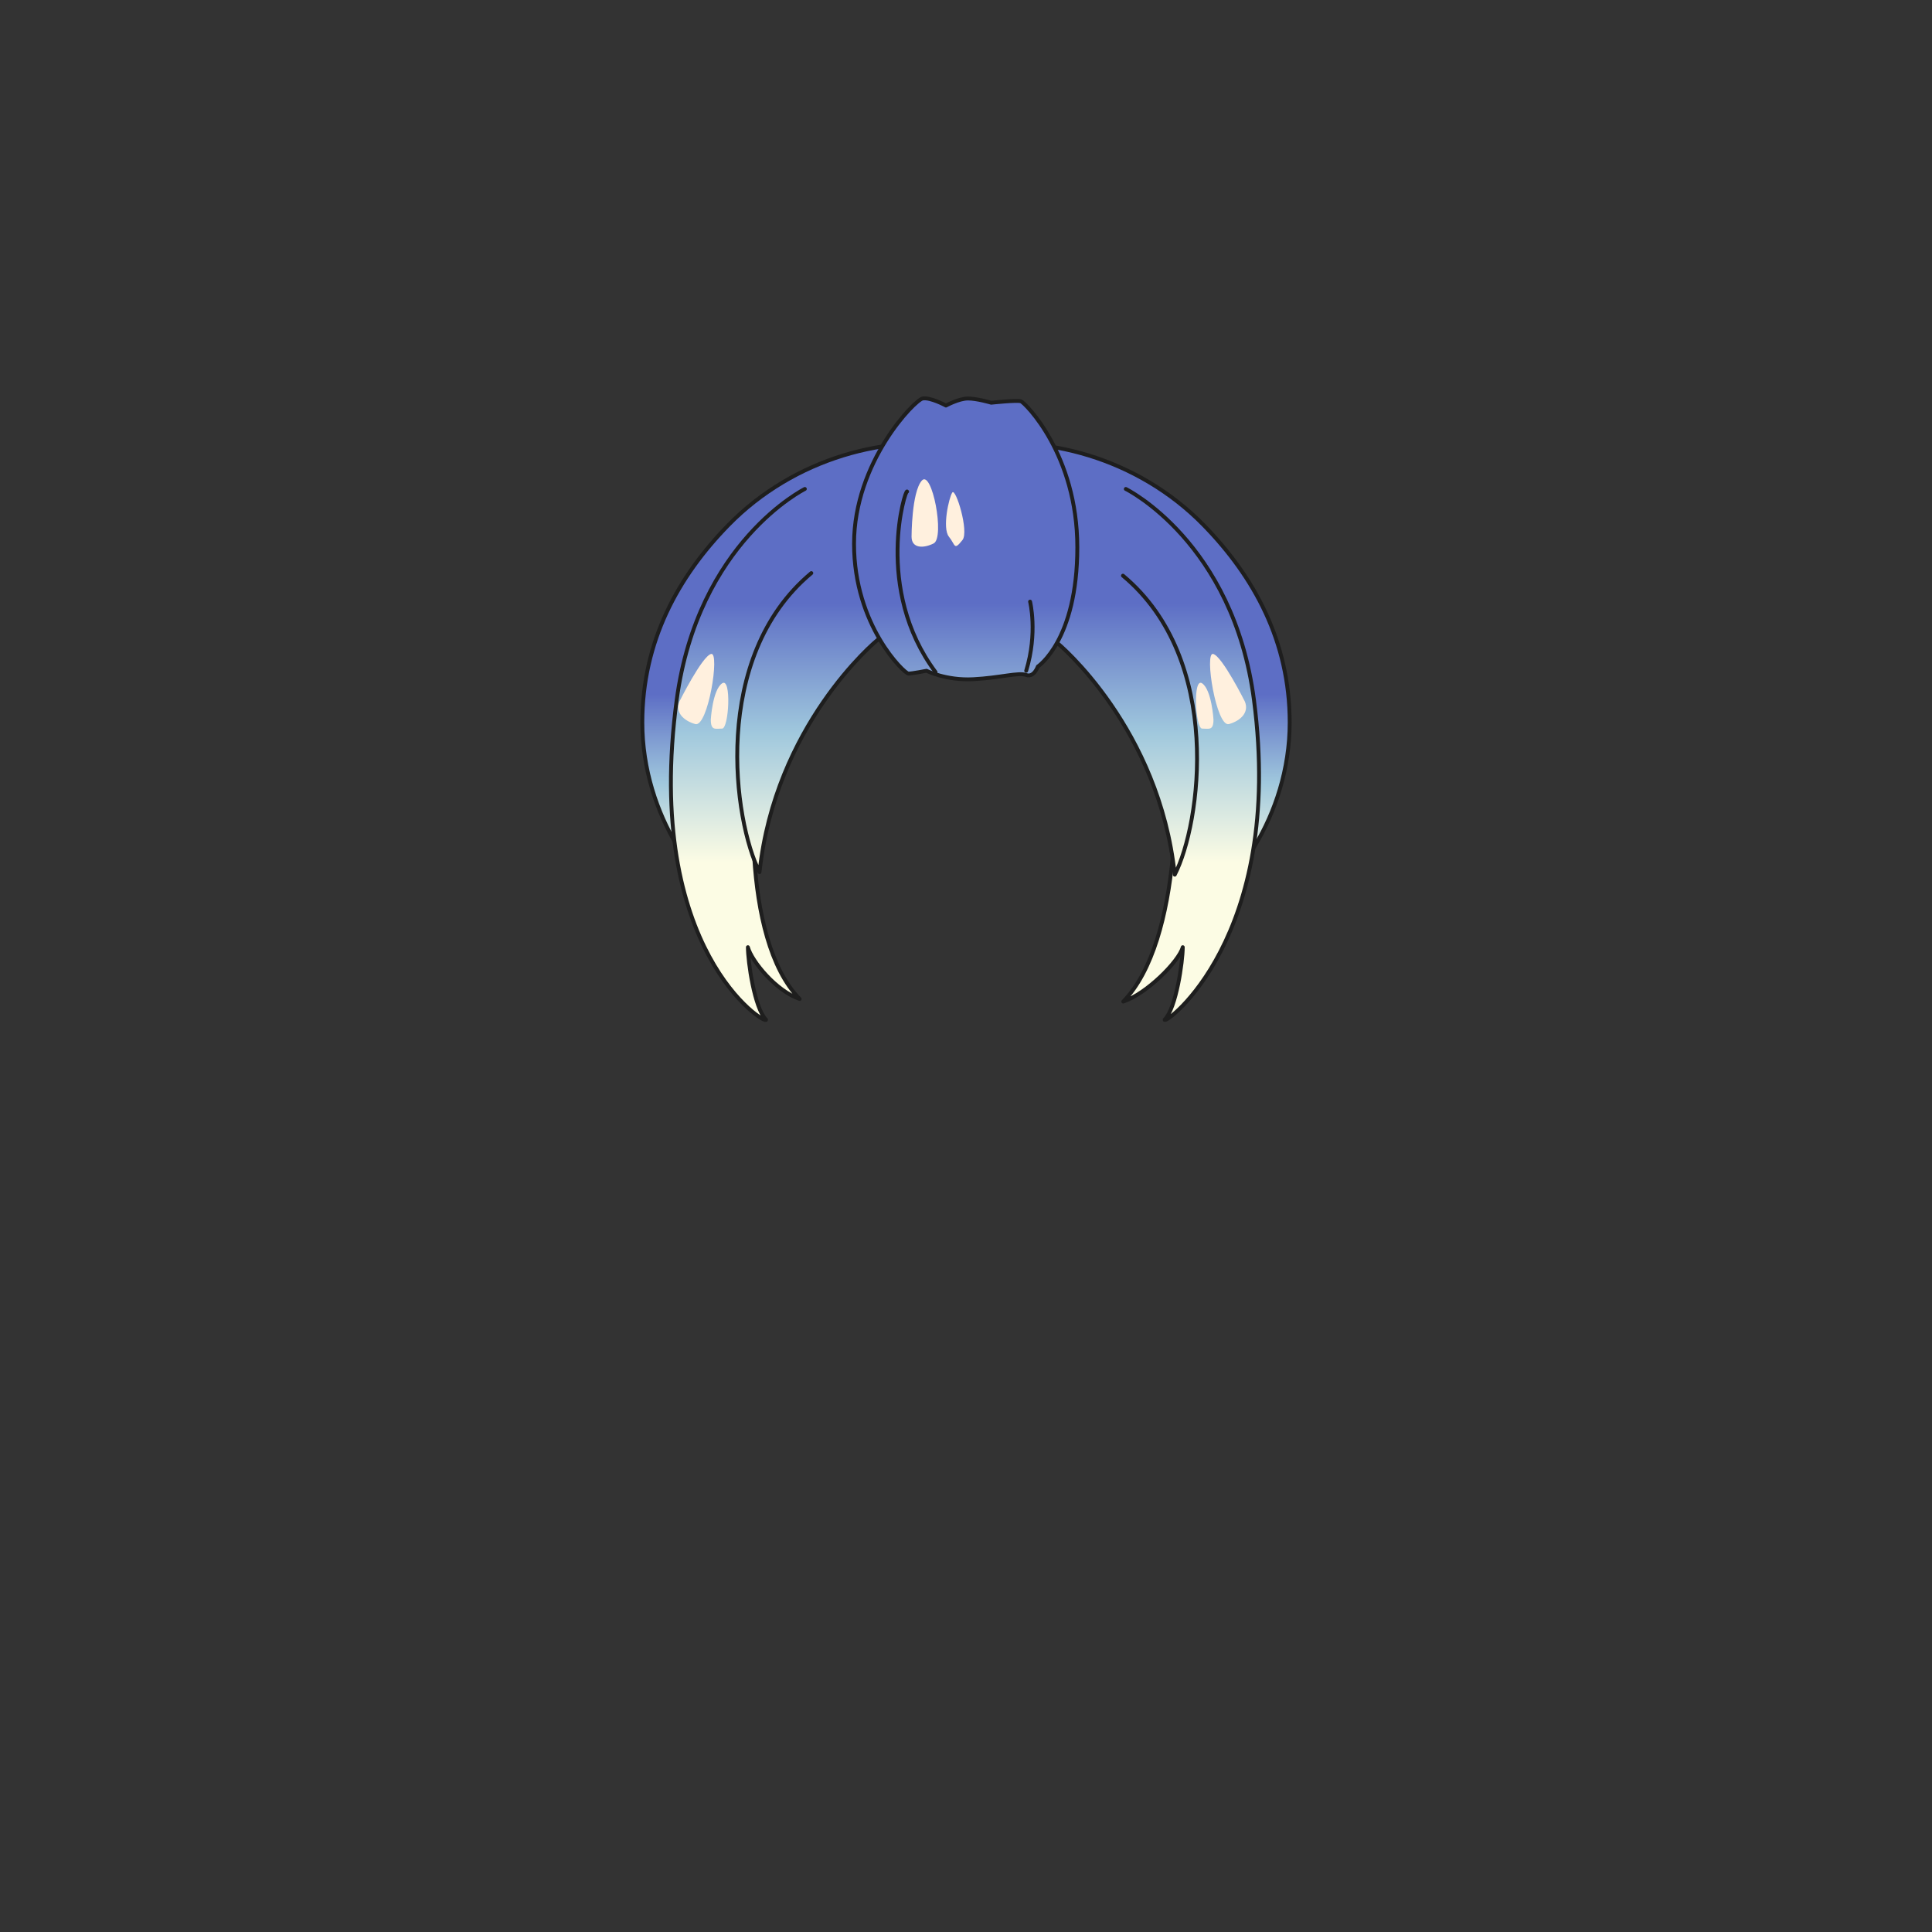 <svg xmlns="http://www.w3.org/2000/svg" width="500" height="500" version="1.1"><rect width="100%" height="100%" fill="#333333" stroke="none"/><g id="x011"><g><linearGradient id="hair1XMLID_2507_" gradientUnits="userSpaceOnUse" x1="250" y1="225.667" x2="250" y2="179.667"><stop offset="0" style="stop-color:#FCFCE4"></stop><stop offset="0.5" style="stop-color:#A0C8DD"></stop><stop offset="1" style="stop-color:#5D6EC5"></stop></linearGradient><path style="fill:url(#hair1XMLID_2507_);stroke:#1E1E1E;stroke-linecap:round;stroke-linejoin:round;" d="M311.484,135.882c-17.021-17.418-41.603-23.852-61.484-20.131c-19.882-3.721-44.464,2.713-61.484,20.131c-13.061,13.365-22.283,30.165-22.283,51.08c0,24.372,15.268,44.372,25.934,48.538c-7.33-33.49-0.484-59.331,5.084-68.5c1.798-2.157,29.369-5.491,52.75-5.619c23.381,0.128,50.952,3.462,52.75,5.619c5.568,9.169,12.414,35.01,5.084,68.5c10.666-4.167,25.934-24.167,25.934-48.538C333.768,166.047,324.545,149.248,311.484,135.882z"></path><g><linearGradient id="hair1XMLID_2508_" gradientUnits="userSpaceOnUse" x1="190.962" y1="223.166" x2="190.962" y2="156.166"><stop offset="0" style="stop-color:#FCFCE4"></stop><stop offset="0.5" style="stop-color:#A0C8DD"></stop><stop offset="1" style="stop-color:#5D6EC5"></stop></linearGradient><path style="fill:url(#hair1XMLID_2508_);stroke:#1E1E1E;stroke-linecap:round;stroke-linejoin:round;" d="M197.238,187.846c-3.015,12.059-5.695,54.939,9.715,70.684c-6.03-2.01-12.395-9.715-13.4-13.399c0,3.685,1.676,15.745,4.69,18.761c0.335,1.674-31.825-17.756-23.115-82.746c5.482-40.898,33.165-54.604,33.165-54.604"></path><linearGradient id="hair1XMLID_2509_" gradientUnits="userSpaceOnUse" x1="212.731" y1="223.167" x2="212.731" y2="156.167"><stop offset="0" style="stop-color:#FCFCE4"></stop><stop offset="0.5" style="stop-color:#A0C8DD"></stop><stop offset="1" style="stop-color:#5D6EC5"></stop></linearGradient><path style="fill:url(#hair1XMLID_2509_);stroke:#1E1E1E;stroke-linecap:round;stroke-linejoin:round;" d="M209.968,148.315c-26.13,21.774-20.1,64.319-13.399,77.385c4.02-37.854,29.814-59.63,30.82-60.3l7.278-13.734"></path><linearGradient id="hair1XMLID_2510_" gradientUnits="userSpaceOnUse" x1="308.273" y1="223.166" x2="308.273" y2="156.166"><stop offset="0" style="stop-color:#FCFCE4"></stop><stop offset="0.5" style="stop-color:#A0C8DD"></stop><stop offset="1" style="stop-color:#5D6EC5"></stop></linearGradient><path style="fill:url(#hair1XMLID_2510_);stroke:#1E1E1E;stroke-linecap:round;stroke-linejoin:round;" d="M302.414,187.846c3.016,12.059,3.698,55.609-11.712,71.354c6.03-2.01,14.393-10.385,15.397-14.069c0,3.685-1.675,15.745-4.69,18.761c-0.335,1.674,31.17-21.105,23.116-82.746c-5.347-40.917-33.166-54.604-33.166-54.604"></path><linearGradient id="hair1XMLID_2511_" gradientUnits="userSpaceOnUse" x1="287.732" y1="223.167" x2="287.732" y2="156.167"><stop offset="0" style="stop-color:#FCFCE4"></stop><stop offset="0.5" style="stop-color:#A0C8DD"></stop><stop offset="1" style="stop-color:#5D6EC5"></stop></linearGradient><path style="fill:url(#hair1XMLID_2511_);stroke:#1E1E1E;stroke-linecap:round;stroke-linejoin:round;" d="M290.624,148.985c26.132,21.774,20.102,64.319,13.4,77.385c-4.021-37.854-29.815-59.63-30.82-60.3L265.667,154"></path><g><linearGradient id="hair1XMLID_2512_" gradientUnits="userSpaceOnUse" x1="249.917" y1="223.167" x2="249.917" y2="156.167"><stop offset="0" style="stop-color:#FCFCE4"></stop><stop offset="0.5" style="stop-color:#A0C8DD"></stop><stop offset="1" style="stop-color:#5D6EC5"></stop></linearGradient><path style="fill:url(#hair1XMLID_2512_);stroke:#1E1E1E;stroke-linecap:round;stroke-linejoin:round;" d="M235.093,174.322c1.006,0,4.69-0.73,4.69-0.73s5.025,2.555,12.061,2.19c7.034-0.366,11.724-1.827,13.733-1.097c2.011,0.73,3.016-2.19,3.016-2.19s10.218-6.752,10.218-30.848c0-24.094-13.568-37.421-14.573-37.785c-1.005-0.366-7.705,0.364-7.705,0.364s-3.685-1.094-6.028-1.094c-2.346,0-5.695,1.824-5.695,1.824s-4.021-2.191-6.03-1.824c-2.01,0.364-17.755,16.428-17.755,37.601C221.023,161.909,234.088,174.322,235.093,174.322z"></path><path style="fill:none;stroke:#1E1E1E;stroke-linecap:round;stroke-linejoin:round;" d="M266.583,155.704c0,0,2.01,8.029-1.006,17.888"></path><path style="fill:none;stroke:#1E1E1E;stroke-linecap:round;stroke-linejoin:round;" d="M234.758,127.226c-0.335-1.094-8.71,25.19,7.37,46.729"></path></g></g></g><g><g><path style="fill:#FFF0DE;" d="M175.839,181.536c0,0,5.852-11.712,8.195-12.295c2.342-0.585-0.816,19.084-4.1,18.149C176.863,186.513,174.668,184.318,175.839,181.536z"></path><path style="fill:#FFF0DE;" d="M183.953,186.217c0,0,0.45-7.659,2.929-9.365c2.478-1.707,1.757,11.708,0,11.708C185.124,188.56,183.953,189.145,183.953,186.217z"></path><path style="fill:#FFF0DE;" d="M322.161,181.536c0,0-5.853-11.712-8.195-12.295c-2.343-0.585,0.816,19.084,4.1,18.149C321.138,186.513,323.332,184.318,322.161,181.536z"></path><path style="fill:#FFF0DE;" d="M314.048,186.217c0,0-0.451-7.659-2.93-9.365c-2.478-1.707-1.756,11.708,0,11.708C312.876,188.56,314.048,189.145,314.048,186.217z"></path></g><path style="fill:#FFF0DE;" d="M235.911,138.887c0,0,0-11.417,2.635-14.489c2.631-3.074,6.058,14.753,3.074,16.245C238.984,141.96,235.911,141.96,235.911,138.887z"></path><path style="fill:#FFF0DE;" d="M245.573,138.887c-1.761-2.196,0-10.1,0.876-11.417c0.879-1.317,4.391,10.098,2.635,12.294C246.82,142.592,247.328,141.082,245.573,138.887z"></path></g></g></svg>